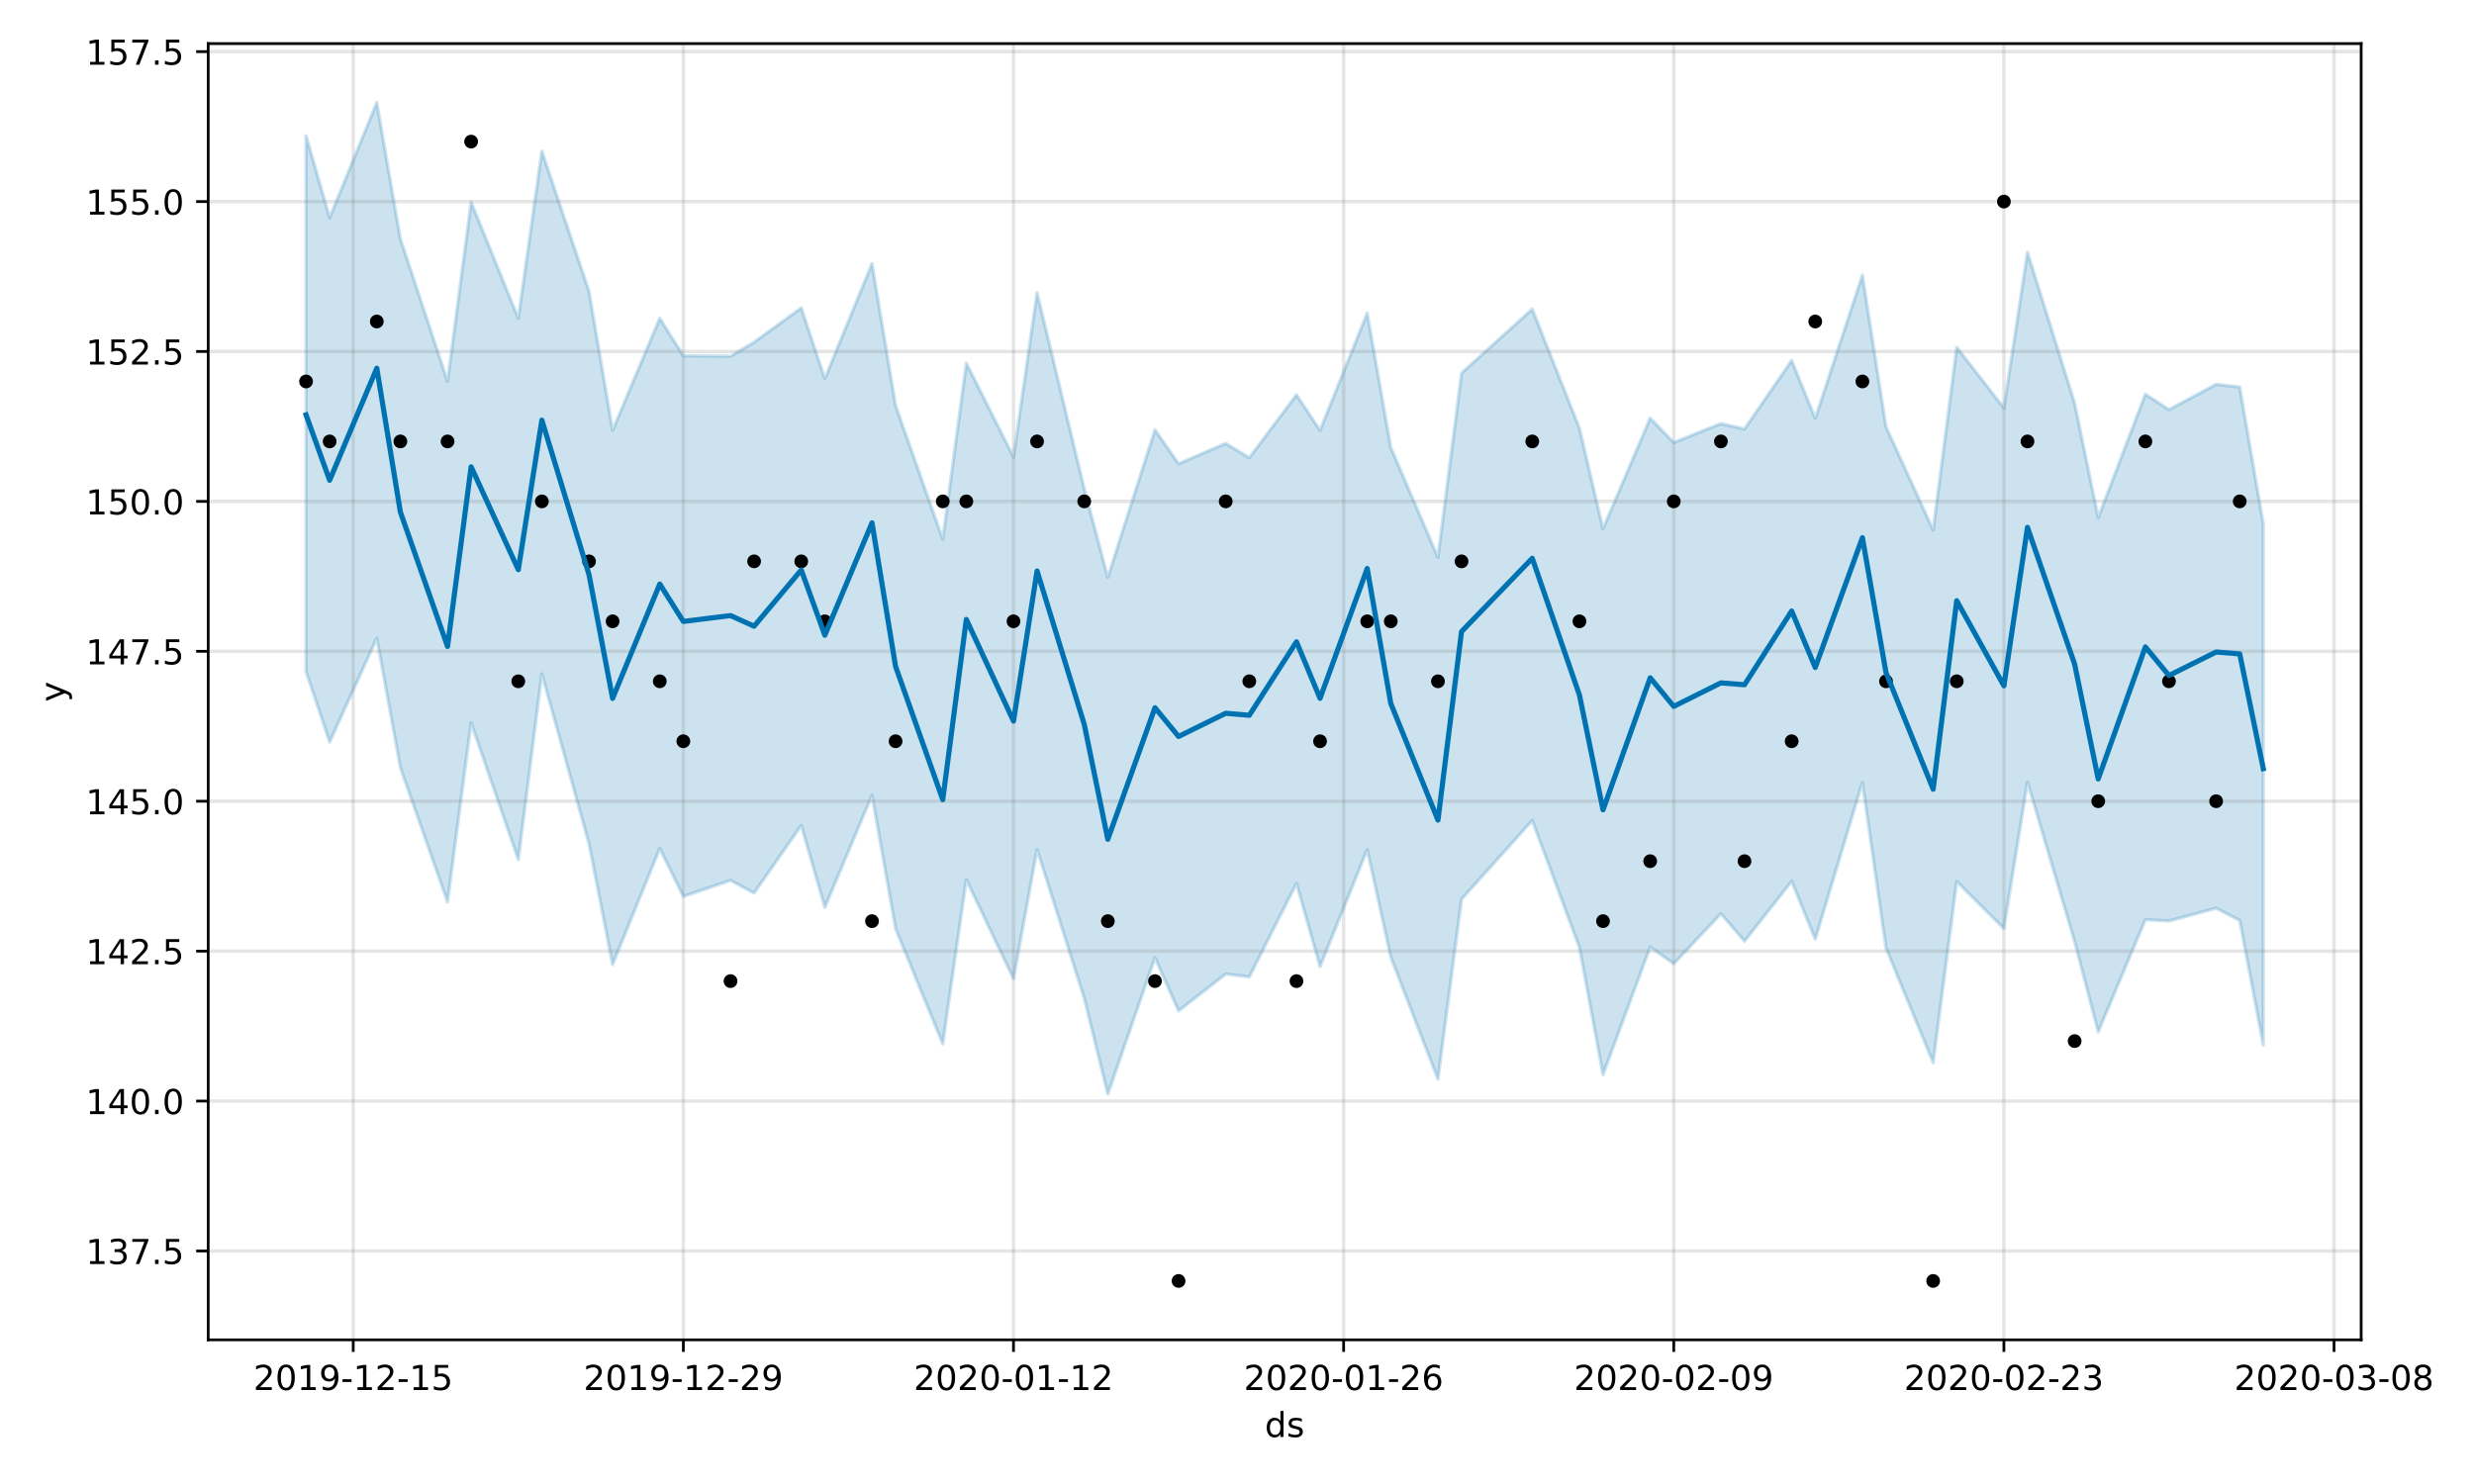 <?xml version="1.0" encoding="utf-8" standalone="no"?>
<!DOCTYPE svg PUBLIC "-//W3C//DTD SVG 1.1//EN"
  "http://www.w3.org/Graphics/SVG/1.1/DTD/svg11.dtd">
<!-- Created with matplotlib (https://matplotlib.org/) -->
<svg height="432pt" version="1.1" viewBox="0 0 720 432" width="720pt" xmlns="http://www.w3.org/2000/svg" xmlns:xlink="http://www.w3.org/1999/xlink">
 <defs>
  <style type="text/css">
*{stroke-linecap:butt;stroke-linejoin:round;}
  </style>
 </defs>
 <g id="figure_1">
  <g id="patch_1">
   <path d="M 0 432 
L 720 432 
L 720 0 
L 0 0 
z
" style="fill:#ffffff;"/>
  </g>
  <g id="axes_1">
   <g id="patch_2">
    <path d="M 60.59 390.04 
L 687.158 390.04 
L 687.158 12.698 
L 60.59 12.698 
z
" style="fill:#ffffff;"/>
   </g>
   <g id="PolyCollection_1">
    <defs>
     <path d="M 89.07 -392.488 
L 89.07 -236.491 
L 95.933 -215.984 
L 109.659 -246.198 
L 116.521 -208.498 
L 130.247 -169.464 
L 137.11 -221.565 
L 150.835 -181.752 
L 157.698 -235.834 
L 171.423 -186.315 
L 178.286 -151.209 
L 192.012 -184.992 
L 198.874 -171.039 
L 212.6 -175.7 
L 219.463 -172.034 
L 233.188 -191.704 
L 240.051 -167.849 
L 253.776 -200.472 
L 260.639 -161.66 
L 274.364 -128.14 
L 281.227 -175.906 
L 294.953 -147.082 
L 301.815 -184.695 
L 315.541 -141.402 
L 322.404 -113.468 
L 336.129 -153.197 
L 342.992 -137.723 
L 356.717 -148.459 
L 363.58 -147.619 
L 377.306 -174.813 
L 384.168 -150.606 
L 397.894 -184.653 
L 404.757 -153.383 
L 418.482 -117.833 
L 425.345 -170.231 
L 445.933 -193.155 
L 459.659 -156.169 
L 466.521 -119.155 
L 480.247 -156.323 
L 487.11 -151.447 
L 500.835 -166.006 
L 507.698 -158.008 
L 521.423 -175.455 
L 528.286 -158.601 
L 542.011 -204.19 
L 548.874 -156.005 
L 562.6 -122.671 
L 569.462 -175.387 
L 583.188 -161.695 
L 590.051 -204.321 
L 603.776 -157.897 
L 610.639 -131.61 
L 624.364 -164.281 
L 631.227 -163.885 
L 644.953 -167.619 
L 651.815 -164.044 
L 658.678 -127.801 
L 658.678 -279.518 
L 658.678 -279.518 
L 651.815 -319.346 
L 644.953 -320.118 
L 631.227 -312.757 
L 624.364 -317.242 
L 610.639 -281.319 
L 603.776 -314.655 
L 590.051 -358.539 
L 583.188 -313.253 
L 569.462 -330.906 
L 562.6 -277.707 
L 548.874 -307.774 
L 542.011 -351.903 
L 528.286 -310.233 
L 521.423 -327.061 
L 507.698 -307.119 
L 500.835 -308.696 
L 487.11 -303.175 
L 480.247 -310.274 
L 466.521 -278.078 
L 459.659 -307.367 
L 445.933 -342.017 
L 425.345 -323.39 
L 418.482 -269.762 
L 404.757 -301.732 
L 397.894 -340.864 
L 384.168 -306.73 
L 377.306 -317.089 
L 363.58 -298.743 
L 356.717 -302.924 
L 342.992 -297.005 
L 336.129 -306.878 
L 322.404 -263.935 
L 315.541 -289.761 
L 301.815 -346.785 
L 294.953 -298.977 
L 281.227 -326.291 
L 274.364 -275.06 
L 260.639 -313.953 
L 253.776 -355.252 
L 240.051 -321.772 
L 233.188 -342.359 
L 219.463 -332.413 
L 212.6 -328.291 
L 198.874 -328.414 
L 192.012 -339.348 
L 178.286 -306.731 
L 171.423 -347.208 
L 157.698 -388.005 
L 150.835 -339.345 
L 137.11 -373.196 
L 130.247 -321.007 
L 116.521 -362.493 
L 109.659 -402.15 
L 95.933 -368.608 
L 89.07 -392.488 
z
" id="md7f81dbc2a" style="stroke:#0072b2;stroke-opacity:0.2;"/>
    </defs>
    <g clip-path="url(#pbc73ad1a8b)">
     <use style="fill:#0072b2;fill-opacity:0.2;stroke:#0072b2;stroke-opacity:0.2;" x="0" xlink:href="#md7f81dbc2a" y="432"/>
    </g>
   </g>
   <g id="matplotlib.axis_1">
    <g id="xtick_1">
     <g id="line2d_1">
      <path clip-path="url(#pbc73ad1a8b)" d="M 102.796 390.04 
L 102.796 12.698 
" style="fill:none;stroke:#808080;stroke-linecap:square;stroke-opacity:0.2;"/>
     </g>
     <g id="line2d_2">
      <defs>
       <path d="M 0 0 
L 0 3.5 
" id="m6aa75cf62f" style="stroke:#000000;stroke-width:0.8;"/>
      </defs>
      <g>
       <use style="stroke:#000000;stroke-width:0.8;" x="102.796" xlink:href="#m6aa75cf62f" y="390.04"/>
      </g>
     </g>
     <g id="text_1">
      <!-- 2019-12-15 -->
      <defs>
       <path d="M 19.188 8.297 
L 53.609 8.297 
L 53.609 0 
L 7.328 0 
L 7.328 8.297 
Q 12.938 14.109 22.625 23.891 
Q 32.328 33.688 34.812 36.531 
Q 39.547 41.844 41.422 45.531 
Q 43.312 49.219 43.312 52.781 
Q 43.312 58.594 39.234 62.25 
Q 35.156 65.922 28.609 65.922 
Q 23.969 65.922 18.812 64.312 
Q 13.672 62.703 7.812 59.422 
L 7.812 69.391 
Q 13.766 71.781 18.938 73 
Q 24.125 74.219 28.422 74.219 
Q 39.75 74.219 46.484 68.547 
Q 53.219 62.891 53.219 53.422 
Q 53.219 48.922 51.531 44.891 
Q 49.859 40.875 45.406 35.406 
Q 44.188 33.984 37.641 27.219 
Q 31.109 20.453 19.188 8.297 
z
" id="DejaVuSans-50"/>
       <path d="M 31.781 66.406 
Q 24.172 66.406 20.328 58.906 
Q 16.5 51.422 16.5 36.375 
Q 16.5 21.391 20.328 13.891 
Q 24.172 6.391 31.781 6.391 
Q 39.453 6.391 43.281 13.891 
Q 47.125 21.391 47.125 36.375 
Q 47.125 51.422 43.281 58.906 
Q 39.453 66.406 31.781 66.406 
z
M 31.781 74.219 
Q 44.047 74.219 50.516 64.516 
Q 56.984 54.828 56.984 36.375 
Q 56.984 17.969 50.516 8.266 
Q 44.047 -1.422 31.781 -1.422 
Q 19.531 -1.422 13.062 8.266 
Q 6.594 17.969 6.594 36.375 
Q 6.594 54.828 13.062 64.516 
Q 19.531 74.219 31.781 74.219 
z
" id="DejaVuSans-48"/>
       <path d="M 12.406 8.297 
L 28.516 8.297 
L 28.516 63.922 
L 10.984 60.406 
L 10.984 69.391 
L 28.422 72.906 
L 38.281 72.906 
L 38.281 8.297 
L 54.391 8.297 
L 54.391 0 
L 12.406 0 
z
" id="DejaVuSans-49"/>
       <path d="M 10.984 1.516 
L 10.984 10.5 
Q 14.703 8.734 18.5 7.812 
Q 22.312 6.891 25.984 6.891 
Q 35.75 6.891 40.891 13.453 
Q 46.047 20.016 46.781 33.406 
Q 43.953 29.203 39.594 26.953 
Q 35.25 24.703 29.984 24.703 
Q 19.047 24.703 12.672 31.312 
Q 6.297 37.938 6.297 49.422 
Q 6.297 60.641 12.938 67.422 
Q 19.578 74.219 30.609 74.219 
Q 43.266 74.219 49.922 64.516 
Q 56.594 54.828 56.594 36.375 
Q 56.594 19.141 48.406 8.859 
Q 40.234 -1.422 26.422 -1.422 
Q 22.703 -1.422 18.891 -0.688 
Q 15.094 0.047 10.984 1.516 
z
M 30.609 32.422 
Q 37.25 32.422 41.125 36.953 
Q 45.016 41.5 45.016 49.422 
Q 45.016 57.281 41.125 61.844 
Q 37.25 66.406 30.609 66.406 
Q 23.969 66.406 20.094 61.844 
Q 16.219 57.281 16.219 49.422 
Q 16.219 41.5 20.094 36.953 
Q 23.969 32.422 30.609 32.422 
z
" id="DejaVuSans-57"/>
       <path d="M 4.891 31.391 
L 31.203 31.391 
L 31.203 23.391 
L 4.891 23.391 
z
" id="DejaVuSans-45"/>
       <path d="M 10.797 72.906 
L 49.516 72.906 
L 49.516 64.594 
L 19.828 64.594 
L 19.828 46.734 
Q 21.969 47.469 24.109 47.828 
Q 26.266 48.188 28.422 48.188 
Q 40.625 48.188 47.75 41.5 
Q 54.891 34.812 54.891 23.391 
Q 54.891 11.625 47.562 5.094 
Q 40.234 -1.422 26.906 -1.422 
Q 22.312 -1.422 17.547 -0.641 
Q 12.797 0.141 7.719 1.703 
L 7.719 11.625 
Q 12.109 9.234 16.797 8.062 
Q 21.484 6.891 26.703 6.891 
Q 35.156 6.891 40.078 11.328 
Q 45.016 15.766 45.016 23.391 
Q 45.016 31 40.078 35.438 
Q 35.156 39.891 26.703 39.891 
Q 22.75 39.891 18.812 39.016 
Q 14.891 38.141 10.797 36.281 
z
" id="DejaVuSans-53"/>
      </defs>
      <g transform="translate(73.738 404.638)scale(0.1 -0.1)">
       <use xlink:href="#DejaVuSans-50"/>
       <use x="63.623" xlink:href="#DejaVuSans-48"/>
       <use x="127.246" xlink:href="#DejaVuSans-49"/>
       <use x="190.869" xlink:href="#DejaVuSans-57"/>
       <use x="254.492" xlink:href="#DejaVuSans-45"/>
       <use x="290.576" xlink:href="#DejaVuSans-49"/>
       <use x="354.199" xlink:href="#DejaVuSans-50"/>
       <use x="417.822" xlink:href="#DejaVuSans-45"/>
       <use x="453.906" xlink:href="#DejaVuSans-49"/>
       <use x="517.529" xlink:href="#DejaVuSans-53"/>
      </g>
     </g>
    </g>
    <g id="xtick_2">
     <g id="line2d_3">
      <path clip-path="url(#pbc73ad1a8b)" d="M 198.874 390.04 
L 198.874 12.698 
" style="fill:none;stroke:#808080;stroke-linecap:square;stroke-opacity:0.2;"/>
     </g>
     <g id="line2d_4">
      <g>
       <use style="stroke:#000000;stroke-width:0.8;" x="198.874" xlink:href="#m6aa75cf62f" y="390.04"/>
      </g>
     </g>
     <g id="text_2">
      <!-- 2019-12-29 -->
      <g transform="translate(169.816 404.638)scale(0.1 -0.1)">
       <use xlink:href="#DejaVuSans-50"/>
       <use x="63.623" xlink:href="#DejaVuSans-48"/>
       <use x="127.246" xlink:href="#DejaVuSans-49"/>
       <use x="190.869" xlink:href="#DejaVuSans-57"/>
       <use x="254.492" xlink:href="#DejaVuSans-45"/>
       <use x="290.576" xlink:href="#DejaVuSans-49"/>
       <use x="354.199" xlink:href="#DejaVuSans-50"/>
       <use x="417.822" xlink:href="#DejaVuSans-45"/>
       <use x="453.906" xlink:href="#DejaVuSans-50"/>
       <use x="517.529" xlink:href="#DejaVuSans-57"/>
      </g>
     </g>
    </g>
    <g id="xtick_3">
     <g id="line2d_5">
      <path clip-path="url(#pbc73ad1a8b)" d="M 294.953 390.04 
L 294.953 12.698 
" style="fill:none;stroke:#808080;stroke-linecap:square;stroke-opacity:0.2;"/>
     </g>
     <g id="line2d_6">
      <g>
       <use style="stroke:#000000;stroke-width:0.8;" x="294.953" xlink:href="#m6aa75cf62f" y="390.04"/>
      </g>
     </g>
     <g id="text_3">
      <!-- 2020-01-12 -->
      <g transform="translate(265.895 404.638)scale(0.1 -0.1)">
       <use xlink:href="#DejaVuSans-50"/>
       <use x="63.623" xlink:href="#DejaVuSans-48"/>
       <use x="127.246" xlink:href="#DejaVuSans-50"/>
       <use x="190.869" xlink:href="#DejaVuSans-48"/>
       <use x="254.492" xlink:href="#DejaVuSans-45"/>
       <use x="290.576" xlink:href="#DejaVuSans-48"/>
       <use x="354.199" xlink:href="#DejaVuSans-49"/>
       <use x="417.822" xlink:href="#DejaVuSans-45"/>
       <use x="453.906" xlink:href="#DejaVuSans-49"/>
       <use x="517.529" xlink:href="#DejaVuSans-50"/>
      </g>
     </g>
    </g>
    <g id="xtick_4">
     <g id="line2d_7">
      <path clip-path="url(#pbc73ad1a8b)" d="M 391.031 390.04 
L 391.031 12.698 
" style="fill:none;stroke:#808080;stroke-linecap:square;stroke-opacity:0.2;"/>
     </g>
     <g id="line2d_8">
      <g>
       <use style="stroke:#000000;stroke-width:0.8;" x="391.031" xlink:href="#m6aa75cf62f" y="390.04"/>
      </g>
     </g>
     <g id="text_4">
      <!-- 2020-01-26 -->
      <defs>
       <path d="M 33.016 40.375 
Q 26.375 40.375 22.484 35.828 
Q 18.609 31.297 18.609 23.391 
Q 18.609 15.531 22.484 10.953 
Q 26.375 6.391 33.016 6.391 
Q 39.656 6.391 43.531 10.953 
Q 47.406 15.531 47.406 23.391 
Q 47.406 31.297 43.531 35.828 
Q 39.656 40.375 33.016 40.375 
z
M 52.594 71.297 
L 52.594 62.312 
Q 48.875 64.062 45.094 64.984 
Q 41.312 65.922 37.594 65.922 
Q 27.828 65.922 22.672 59.328 
Q 17.531 52.734 16.797 39.406 
Q 19.672 43.656 24.016 45.922 
Q 28.375 48.188 33.594 48.188 
Q 44.578 48.188 50.953 41.516 
Q 57.328 34.859 57.328 23.391 
Q 57.328 12.156 50.688 5.359 
Q 44.047 -1.422 33.016 -1.422 
Q 20.359 -1.422 13.672 8.266 
Q 6.984 17.969 6.984 36.375 
Q 6.984 53.656 15.188 63.938 
Q 23.391 74.219 37.203 74.219 
Q 40.922 74.219 44.703 73.484 
Q 48.484 72.75 52.594 71.297 
z
" id="DejaVuSans-54"/>
      </defs>
      <g transform="translate(361.973 404.638)scale(0.1 -0.1)">
       <use xlink:href="#DejaVuSans-50"/>
       <use x="63.623" xlink:href="#DejaVuSans-48"/>
       <use x="127.246" xlink:href="#DejaVuSans-50"/>
       <use x="190.869" xlink:href="#DejaVuSans-48"/>
       <use x="254.492" xlink:href="#DejaVuSans-45"/>
       <use x="290.576" xlink:href="#DejaVuSans-48"/>
       <use x="354.199" xlink:href="#DejaVuSans-49"/>
       <use x="417.822" xlink:href="#DejaVuSans-45"/>
       <use x="453.906" xlink:href="#DejaVuSans-50"/>
       <use x="517.529" xlink:href="#DejaVuSans-54"/>
      </g>
     </g>
    </g>
    <g id="xtick_5">
     <g id="line2d_9">
      <path clip-path="url(#pbc73ad1a8b)" d="M 487.11 390.04 
L 487.11 12.698 
" style="fill:none;stroke:#808080;stroke-linecap:square;stroke-opacity:0.2;"/>
     </g>
     <g id="line2d_10">
      <g>
       <use style="stroke:#000000;stroke-width:0.8;" x="487.11" xlink:href="#m6aa75cf62f" y="390.04"/>
      </g>
     </g>
     <g id="text_5">
      <!-- 2020-02-09 -->
      <g transform="translate(458.052 404.638)scale(0.1 -0.1)">
       <use xlink:href="#DejaVuSans-50"/>
       <use x="63.623" xlink:href="#DejaVuSans-48"/>
       <use x="127.246" xlink:href="#DejaVuSans-50"/>
       <use x="190.869" xlink:href="#DejaVuSans-48"/>
       <use x="254.492" xlink:href="#DejaVuSans-45"/>
       <use x="290.576" xlink:href="#DejaVuSans-48"/>
       <use x="354.199" xlink:href="#DejaVuSans-50"/>
       <use x="417.822" xlink:href="#DejaVuSans-45"/>
       <use x="453.906" xlink:href="#DejaVuSans-48"/>
       <use x="517.529" xlink:href="#DejaVuSans-57"/>
      </g>
     </g>
    </g>
    <g id="xtick_6">
     <g id="line2d_11">
      <path clip-path="url(#pbc73ad1a8b)" d="M 583.188 390.04 
L 583.188 12.698 
" style="fill:none;stroke:#808080;stroke-linecap:square;stroke-opacity:0.2;"/>
     </g>
     <g id="line2d_12">
      <g>
       <use style="stroke:#000000;stroke-width:0.8;" x="583.188" xlink:href="#m6aa75cf62f" y="390.04"/>
      </g>
     </g>
     <g id="text_6">
      <!-- 2020-02-23 -->
      <defs>
       <path d="M 40.578 39.312 
Q 47.656 37.797 51.625 33 
Q 55.609 28.219 55.609 21.188 
Q 55.609 10.406 48.188 4.484 
Q 40.766 -1.422 27.094 -1.422 
Q 22.516 -1.422 17.656 -0.516 
Q 12.797 0.391 7.625 2.203 
L 7.625 11.719 
Q 11.719 9.328 16.594 8.109 
Q 21.484 6.891 26.812 6.891 
Q 36.078 6.891 40.938 10.547 
Q 45.797 14.203 45.797 21.188 
Q 45.797 27.641 41.281 31.266 
Q 36.766 34.906 28.719 34.906 
L 20.219 34.906 
L 20.219 43.016 
L 29.109 43.016 
Q 36.375 43.016 40.234 45.922 
Q 44.094 48.828 44.094 54.297 
Q 44.094 59.906 40.109 62.906 
Q 36.141 65.922 28.719 65.922 
Q 24.656 65.922 20.016 65.031 
Q 15.375 64.156 9.812 62.312 
L 9.812 71.094 
Q 15.438 72.656 20.344 73.438 
Q 25.25 74.219 29.594 74.219 
Q 40.828 74.219 47.359 69.109 
Q 53.906 64.016 53.906 55.328 
Q 53.906 49.266 50.438 45.094 
Q 46.969 40.922 40.578 39.312 
z
" id="DejaVuSans-51"/>
      </defs>
      <g transform="translate(554.13 404.638)scale(0.1 -0.1)">
       <use xlink:href="#DejaVuSans-50"/>
       <use x="63.623" xlink:href="#DejaVuSans-48"/>
       <use x="127.246" xlink:href="#DejaVuSans-50"/>
       <use x="190.869" xlink:href="#DejaVuSans-48"/>
       <use x="254.492" xlink:href="#DejaVuSans-45"/>
       <use x="290.576" xlink:href="#DejaVuSans-48"/>
       <use x="354.199" xlink:href="#DejaVuSans-50"/>
       <use x="417.822" xlink:href="#DejaVuSans-45"/>
       <use x="453.906" xlink:href="#DejaVuSans-50"/>
       <use x="517.529" xlink:href="#DejaVuSans-51"/>
      </g>
     </g>
    </g>
    <g id="xtick_7">
     <g id="line2d_13">
      <path clip-path="url(#pbc73ad1a8b)" d="M 679.266 390.04 
L 679.266 12.698 
" style="fill:none;stroke:#808080;stroke-linecap:square;stroke-opacity:0.2;"/>
     </g>
     <g id="line2d_14">
      <g>
       <use style="stroke:#000000;stroke-width:0.8;" x="679.266" xlink:href="#m6aa75cf62f" y="390.04"/>
      </g>
     </g>
     <g id="text_7">
      <!-- 2020-03-08 -->
      <defs>
       <path d="M 31.781 34.625 
Q 24.75 34.625 20.719 30.859 
Q 16.703 27.094 16.703 20.516 
Q 16.703 13.922 20.719 10.156 
Q 24.75 6.391 31.781 6.391 
Q 38.812 6.391 42.859 10.172 
Q 46.922 13.969 46.922 20.516 
Q 46.922 27.094 42.891 30.859 
Q 38.875 34.625 31.781 34.625 
z
M 21.922 38.812 
Q 15.578 40.375 12.031 44.719 
Q 8.5 49.078 8.5 55.328 
Q 8.5 64.062 14.719 69.141 
Q 20.953 74.219 31.781 74.219 
Q 42.672 74.219 48.875 69.141 
Q 55.078 64.062 55.078 55.328 
Q 55.078 49.078 51.531 44.719 
Q 48 40.375 41.703 38.812 
Q 48.828 37.156 52.797 32.312 
Q 56.781 27.484 56.781 20.516 
Q 56.781 9.906 50.312 4.234 
Q 43.844 -1.422 31.781 -1.422 
Q 19.734 -1.422 13.25 4.234 
Q 6.781 9.906 6.781 20.516 
Q 6.781 27.484 10.781 32.312 
Q 14.797 37.156 21.922 38.812 
z
M 18.312 54.391 
Q 18.312 48.734 21.844 45.562 
Q 25.391 42.391 31.781 42.391 
Q 38.141 42.391 41.719 45.562 
Q 45.312 48.734 45.312 54.391 
Q 45.312 60.062 41.719 63.234 
Q 38.141 66.406 31.781 66.406 
Q 25.391 66.406 21.844 63.234 
Q 18.312 60.062 18.312 54.391 
z
" id="DejaVuSans-56"/>
      </defs>
      <g transform="translate(650.209 404.638)scale(0.1 -0.1)">
       <use xlink:href="#DejaVuSans-50"/>
       <use x="63.623" xlink:href="#DejaVuSans-48"/>
       <use x="127.246" xlink:href="#DejaVuSans-50"/>
       <use x="190.869" xlink:href="#DejaVuSans-48"/>
       <use x="254.492" xlink:href="#DejaVuSans-45"/>
       <use x="290.576" xlink:href="#DejaVuSans-48"/>
       <use x="354.199" xlink:href="#DejaVuSans-51"/>
       <use x="417.822" xlink:href="#DejaVuSans-45"/>
       <use x="453.906" xlink:href="#DejaVuSans-48"/>
       <use x="517.529" xlink:href="#DejaVuSans-56"/>
      </g>
     </g>
    </g>
    <g id="text_8">
     <!-- ds -->
     <defs>
      <path d="M 45.406 46.391 
L 45.406 75.984 
L 54.391 75.984 
L 54.391 0 
L 45.406 0 
L 45.406 8.203 
Q 42.578 3.328 38.25 0.953 
Q 33.938 -1.422 27.875 -1.422 
Q 17.969 -1.422 11.734 6.484 
Q 5.516 14.406 5.516 27.297 
Q 5.516 40.188 11.734 48.094 
Q 17.969 56 27.875 56 
Q 33.938 56 38.25 53.625 
Q 42.578 51.266 45.406 46.391 
z
M 14.797 27.297 
Q 14.797 17.391 18.875 11.75 
Q 22.953 6.109 30.078 6.109 
Q 37.203 6.109 41.297 11.75 
Q 45.406 17.391 45.406 27.297 
Q 45.406 37.203 41.297 42.844 
Q 37.203 48.484 30.078 48.484 
Q 22.953 48.484 18.875 42.844 
Q 14.797 37.203 14.797 27.297 
z
" id="DejaVuSans-100"/>
      <path d="M 44.281 53.078 
L 44.281 44.578 
Q 40.484 46.531 36.375 47.5 
Q 32.281 48.484 27.875 48.484 
Q 21.188 48.484 17.844 46.438 
Q 14.5 44.391 14.5 40.281 
Q 14.5 37.156 16.891 35.375 
Q 19.281 33.594 26.516 31.984 
L 29.594 31.297 
Q 39.156 29.25 43.188 25.516 
Q 47.219 21.781 47.219 15.094 
Q 47.219 7.469 41.188 3.016 
Q 35.156 -1.422 24.609 -1.422 
Q 20.219 -1.422 15.453 -0.562 
Q 10.688 0.297 5.422 2 
L 5.422 11.281 
Q 10.406 8.688 15.234 7.391 
Q 20.062 6.109 24.812 6.109 
Q 31.156 6.109 34.562 8.281 
Q 37.984 10.453 37.984 14.406 
Q 37.984 18.062 35.516 20.016 
Q 33.062 21.969 24.703 23.781 
L 21.578 24.516 
Q 13.234 26.266 9.516 29.906 
Q 5.812 33.547 5.812 39.891 
Q 5.812 47.609 11.281 51.797 
Q 16.75 56 26.812 56 
Q 31.781 56 36.172 55.266 
Q 40.578 54.547 44.281 53.078 
z
" id="DejaVuSans-115"/>
     </defs>
     <g transform="translate(368.095 418.317)scale(0.1 -0.1)">
      <use xlink:href="#DejaVuSans-100"/>
      <use x="63.477" xlink:href="#DejaVuSans-115"/>
     </g>
    </g>
   </g>
   <g id="matplotlib.axis_2">
    <g id="ytick_1">
     <g id="line2d_15">
      <path clip-path="url(#pbc73ad1a8b)" d="M 60.59 364.16 
L 687.158 364.16 
" style="fill:none;stroke:#808080;stroke-linecap:square;stroke-opacity:0.2;"/>
     </g>
     <g id="line2d_16">
      <defs>
       <path d="M 0 0 
L -3.5 0 
" id="m0998eeaa59" style="stroke:#000000;stroke-width:0.8;"/>
      </defs>
      <g>
       <use style="stroke:#000000;stroke-width:0.8;" x="60.59" xlink:href="#m0998eeaa59" y="364.16"/>
      </g>
     </g>
     <g id="text_9">
      <!-- 137.5 -->
      <defs>
       <path d="M 8.203 72.906 
L 55.078 72.906 
L 55.078 68.703 
L 28.609 0 
L 18.312 0 
L 43.219 64.594 
L 8.203 64.594 
z
" id="DejaVuSans-55"/>
       <path d="M 10.688 12.406 
L 21 12.406 
L 21 0 
L 10.688 0 
z
" id="DejaVuSans-46"/>
      </defs>
      <g transform="translate(24.962 367.959)scale(0.1 -0.1)">
       <use xlink:href="#DejaVuSans-49"/>
       <use x="63.623" xlink:href="#DejaVuSans-51"/>
       <use x="127.246" xlink:href="#DejaVuSans-55"/>
       <use x="190.869" xlink:href="#DejaVuSans-46"/>
       <use x="222.656" xlink:href="#DejaVuSans-53"/>
      </g>
     </g>
    </g>
    <g id="ytick_2">
     <g id="line2d_17">
      <path clip-path="url(#pbc73ad1a8b)" d="M 60.59 320.52 
L 687.158 320.52 
" style="fill:none;stroke:#808080;stroke-linecap:square;stroke-opacity:0.2;"/>
     </g>
     <g id="line2d_18">
      <g>
       <use style="stroke:#000000;stroke-width:0.8;" x="60.59" xlink:href="#m0998eeaa59" y="320.52"/>
      </g>
     </g>
     <g id="text_10">
      <!-- 140.0 -->
      <defs>
       <path d="M 37.797 64.312 
L 12.891 25.391 
L 37.797 25.391 
z
M 35.203 72.906 
L 47.609 72.906 
L 47.609 25.391 
L 58.016 25.391 
L 58.016 17.188 
L 47.609 17.188 
L 47.609 0 
L 37.797 0 
L 37.797 17.188 
L 4.891 17.188 
L 4.891 26.703 
z
" id="DejaVuSans-52"/>
      </defs>
      <g transform="translate(24.962 324.319)scale(0.1 -0.1)">
       <use xlink:href="#DejaVuSans-49"/>
       <use x="63.623" xlink:href="#DejaVuSans-52"/>
       <use x="127.246" xlink:href="#DejaVuSans-48"/>
       <use x="190.869" xlink:href="#DejaVuSans-46"/>
       <use x="222.656" xlink:href="#DejaVuSans-48"/>
      </g>
     </g>
    </g>
    <g id="ytick_3">
     <g id="line2d_19">
      <path clip-path="url(#pbc73ad1a8b)" d="M 60.59 276.879 
L 687.158 276.879 
" style="fill:none;stroke:#808080;stroke-linecap:square;stroke-opacity:0.2;"/>
     </g>
     <g id="line2d_20">
      <g>
       <use style="stroke:#000000;stroke-width:0.8;" x="60.59" xlink:href="#m0998eeaa59" y="276.879"/>
      </g>
     </g>
     <g id="text_11">
      <!-- 142.5 -->
      <g transform="translate(24.962 280.679)scale(0.1 -0.1)">
       <use xlink:href="#DejaVuSans-49"/>
       <use x="63.623" xlink:href="#DejaVuSans-52"/>
       <use x="127.246" xlink:href="#DejaVuSans-50"/>
       <use x="190.869" xlink:href="#DejaVuSans-46"/>
       <use x="222.656" xlink:href="#DejaVuSans-53"/>
      </g>
     </g>
    </g>
    <g id="ytick_4">
     <g id="line2d_21">
      <path clip-path="url(#pbc73ad1a8b)" d="M 60.59 233.239 
L 687.158 233.239 
" style="fill:none;stroke:#808080;stroke-linecap:square;stroke-opacity:0.2;"/>
     </g>
     <g id="line2d_22">
      <g>
       <use style="stroke:#000000;stroke-width:0.8;" x="60.59" xlink:href="#m0998eeaa59" y="233.239"/>
      </g>
     </g>
     <g id="text_12">
      <!-- 145.0 -->
      <g transform="translate(24.962 237.038)scale(0.1 -0.1)">
       <use xlink:href="#DejaVuSans-49"/>
       <use x="63.623" xlink:href="#DejaVuSans-52"/>
       <use x="127.246" xlink:href="#DejaVuSans-53"/>
       <use x="190.869" xlink:href="#DejaVuSans-46"/>
       <use x="222.656" xlink:href="#DejaVuSans-48"/>
      </g>
     </g>
    </g>
    <g id="ytick_5">
     <g id="line2d_23">
      <path clip-path="url(#pbc73ad1a8b)" d="M 60.59 189.599 
L 687.158 189.599 
" style="fill:none;stroke:#808080;stroke-linecap:square;stroke-opacity:0.2;"/>
     </g>
     <g id="line2d_24">
      <g>
       <use style="stroke:#000000;stroke-width:0.8;" x="60.59" xlink:href="#m0998eeaa59" y="189.599"/>
      </g>
     </g>
     <g id="text_13">
      <!-- 147.5 -->
      <g transform="translate(24.962 193.398)scale(0.1 -0.1)">
       <use xlink:href="#DejaVuSans-49"/>
       <use x="63.623" xlink:href="#DejaVuSans-52"/>
       <use x="127.246" xlink:href="#DejaVuSans-55"/>
       <use x="190.869" xlink:href="#DejaVuSans-46"/>
       <use x="222.656" xlink:href="#DejaVuSans-53"/>
      </g>
     </g>
    </g>
    <g id="ytick_6">
     <g id="line2d_25">
      <path clip-path="url(#pbc73ad1a8b)" d="M 60.59 145.958 
L 687.158 145.958 
" style="fill:none;stroke:#808080;stroke-linecap:square;stroke-opacity:0.2;"/>
     </g>
     <g id="line2d_26">
      <g>
       <use style="stroke:#000000;stroke-width:0.8;" x="60.59" xlink:href="#m0998eeaa59" y="145.958"/>
      </g>
     </g>
     <g id="text_14">
      <!-- 150.0 -->
      <g transform="translate(24.962 149.757)scale(0.1 -0.1)">
       <use xlink:href="#DejaVuSans-49"/>
       <use x="63.623" xlink:href="#DejaVuSans-53"/>
       <use x="127.246" xlink:href="#DejaVuSans-48"/>
       <use x="190.869" xlink:href="#DejaVuSans-46"/>
       <use x="222.656" xlink:href="#DejaVuSans-48"/>
      </g>
     </g>
    </g>
    <g id="ytick_7">
     <g id="line2d_27">
      <path clip-path="url(#pbc73ad1a8b)" d="M 60.59 102.318 
L 687.158 102.318 
" style="fill:none;stroke:#808080;stroke-linecap:square;stroke-opacity:0.2;"/>
     </g>
     <g id="line2d_28">
      <g>
       <use style="stroke:#000000;stroke-width:0.8;" x="60.59" xlink:href="#m0998eeaa59" y="102.318"/>
      </g>
     </g>
     <g id="text_15">
      <!-- 152.5 -->
      <g transform="translate(24.962 106.117)scale(0.1 -0.1)">
       <use xlink:href="#DejaVuSans-49"/>
       <use x="63.623" xlink:href="#DejaVuSans-53"/>
       <use x="127.246" xlink:href="#DejaVuSans-50"/>
       <use x="190.869" xlink:href="#DejaVuSans-46"/>
       <use x="222.656" xlink:href="#DejaVuSans-53"/>
      </g>
     </g>
    </g>
    <g id="ytick_8">
     <g id="line2d_29">
      <path clip-path="url(#pbc73ad1a8b)" d="M 60.59 58.678 
L 687.158 58.678 
" style="fill:none;stroke:#808080;stroke-linecap:square;stroke-opacity:0.2;"/>
     </g>
     <g id="line2d_30">
      <g>
       <use style="stroke:#000000;stroke-width:0.8;" x="60.59" xlink:href="#m0998eeaa59" y="58.678"/>
      </g>
     </g>
     <g id="text_16">
      <!-- 155.0 -->
      <g transform="translate(24.962 62.477)scale(0.1 -0.1)">
       <use xlink:href="#DejaVuSans-49"/>
       <use x="63.623" xlink:href="#DejaVuSans-53"/>
       <use x="127.246" xlink:href="#DejaVuSans-53"/>
       <use x="190.869" xlink:href="#DejaVuSans-46"/>
       <use x="222.656" xlink:href="#DejaVuSans-48"/>
      </g>
     </g>
    </g>
    <g id="ytick_9">
     <g id="line2d_31">
      <path clip-path="url(#pbc73ad1a8b)" d="M 60.59 15.037 
L 687.158 15.037 
" style="fill:none;stroke:#808080;stroke-linecap:square;stroke-opacity:0.2;"/>
     </g>
     <g id="line2d_32">
      <g>
       <use style="stroke:#000000;stroke-width:0.8;" x="60.59" xlink:href="#m0998eeaa59" y="15.037"/>
      </g>
     </g>
     <g id="text_17">
      <!-- 157.5 -->
      <g transform="translate(24.962 18.836)scale(0.1 -0.1)">
       <use xlink:href="#DejaVuSans-49"/>
       <use x="63.623" xlink:href="#DejaVuSans-53"/>
       <use x="127.246" xlink:href="#DejaVuSans-55"/>
       <use x="190.869" xlink:href="#DejaVuSans-46"/>
       <use x="222.656" xlink:href="#DejaVuSans-53"/>
      </g>
     </g>
    </g>
    <g id="text_18">
     <!-- y -->
     <defs>
      <path d="M 32.172 -5.078 
Q 28.375 -14.844 24.75 -17.812 
Q 21.141 -20.797 15.094 -20.797 
L 7.906 -20.797 
L 7.906 -13.281 
L 13.188 -13.281 
Q 16.891 -13.281 18.938 -11.516 
Q 21 -9.766 23.484 -3.219 
L 25.094 0.875 
L 2.984 54.688 
L 12.5 54.688 
L 29.594 11.922 
L 46.688 54.688 
L 56.203 54.688 
z
" id="DejaVuSans-121"/>
     </defs>
     <g transform="translate(18.882 204.328)rotate(-90)scale(0.1 -0.1)">
      <use xlink:href="#DejaVuSans-121"/>
     </g>
    </g>
   </g>
   <g id="line2d_33">
    <defs>
     <path d="M 0 1.5 
C 0.398 1.5 0.779 1.342 1.061 1.061 
C 1.342 0.779 1.5 0.398 1.5 0 
C 1.5 -0.398 1.342 -0.779 1.061 -1.061 
C 0.779 -1.342 0.398 -1.5 0 -1.5 
C -0.398 -1.5 -0.779 -1.342 -1.061 -1.061 
C -1.342 -0.779 -1.5 -0.398 -1.5 0 
C -1.5 0.398 -1.342 0.779 -1.061 1.061 
C -0.779 1.342 -0.398 1.5 0 1.5 
z
" id="m172a4e7a57" style="stroke:#000000;"/>
    </defs>
    <g clip-path="url(#pbc73ad1a8b)">
     <use style="stroke:#000000;" x="89.07" xlink:href="#m172a4e7a57" y="111.046"/>
     <use style="stroke:#000000;" x="95.933" xlink:href="#m172a4e7a57" y="128.502"/>
     <use style="stroke:#000000;" x="109.659" xlink:href="#m172a4e7a57" y="93.59"/>
     <use style="stroke:#000000;" x="116.521" xlink:href="#m172a4e7a57" y="128.502"/>
     <use style="stroke:#000000;" x="130.247" xlink:href="#m172a4e7a57" y="128.502"/>
     <use style="stroke:#000000;" x="137.11" xlink:href="#m172a4e7a57" y="41.221"/>
     <use style="stroke:#000000;" x="150.835" xlink:href="#m172a4e7a57" y="198.327"/>
     <use style="stroke:#000000;" x="157.698" xlink:href="#m172a4e7a57" y="145.958"/>
     <use style="stroke:#000000;" x="171.423" xlink:href="#m172a4e7a57" y="163.414"/>
     <use style="stroke:#000000;" x="178.286" xlink:href="#m172a4e7a57" y="180.871"/>
     <use style="stroke:#000000;" x="192.012" xlink:href="#m172a4e7a57" y="198.327"/>
     <use style="stroke:#000000;" x="198.874" xlink:href="#m172a4e7a57" y="215.783"/>
     <use style="stroke:#000000;" x="212.6" xlink:href="#m172a4e7a57" y="285.607"/>
     <use style="stroke:#000000;" x="219.463" xlink:href="#m172a4e7a57" y="163.414"/>
     <use style="stroke:#000000;" x="233.188" xlink:href="#m172a4e7a57" y="163.414"/>
     <use style="stroke:#000000;" x="240.051" xlink:href="#m172a4e7a57" y="180.871"/>
     <use style="stroke:#000000;" x="253.776" xlink:href="#m172a4e7a57" y="268.151"/>
     <use style="stroke:#000000;" x="260.639" xlink:href="#m172a4e7a57" y="215.783"/>
     <use style="stroke:#000000;" x="274.364" xlink:href="#m172a4e7a57" y="145.958"/>
     <use style="stroke:#000000;" x="281.227" xlink:href="#m172a4e7a57" y="145.958"/>
     <use style="stroke:#000000;" x="294.953" xlink:href="#m172a4e7a57" y="180.871"/>
     <use style="stroke:#000000;" x="301.815" xlink:href="#m172a4e7a57" y="128.502"/>
     <use style="stroke:#000000;" x="315.541" xlink:href="#m172a4e7a57" y="145.958"/>
     <use style="stroke:#000000;" x="322.404" xlink:href="#m172a4e7a57" y="268.151"/>
     <use style="stroke:#000000;" x="336.129" xlink:href="#m172a4e7a57" y="285.607"/>
     <use style="stroke:#000000;" x="342.992" xlink:href="#m172a4e7a57" y="372.888"/>
     <use style="stroke:#000000;" x="356.717" xlink:href="#m172a4e7a57" y="145.958"/>
     <use style="stroke:#000000;" x="363.58" xlink:href="#m172a4e7a57" y="198.327"/>
     <use style="stroke:#000000;" x="377.306" xlink:href="#m172a4e7a57" y="285.607"/>
     <use style="stroke:#000000;" x="384.168" xlink:href="#m172a4e7a57" y="215.783"/>
     <use style="stroke:#000000;" x="397.894" xlink:href="#m172a4e7a57" y="180.871"/>
     <use style="stroke:#000000;" x="404.757" xlink:href="#m172a4e7a57" y="180.871"/>
     <use style="stroke:#000000;" x="418.482" xlink:href="#m172a4e7a57" y="198.327"/>
     <use style="stroke:#000000;" x="425.345" xlink:href="#m172a4e7a57" y="163.414"/>
     <use style="stroke:#000000;" x="445.933" xlink:href="#m172a4e7a57" y="128.502"/>
     <use style="stroke:#000000;" x="459.659" xlink:href="#m172a4e7a57" y="180.871"/>
     <use style="stroke:#000000;" x="466.521" xlink:href="#m172a4e7a57" y="268.151"/>
     <use style="stroke:#000000;" x="480.247" xlink:href="#m172a4e7a57" y="250.695"/>
     <use style="stroke:#000000;" x="487.11" xlink:href="#m172a4e7a57" y="145.958"/>
     <use style="stroke:#000000;" x="500.835" xlink:href="#m172a4e7a57" y="128.502"/>
     <use style="stroke:#000000;" x="507.698" xlink:href="#m172a4e7a57" y="250.695"/>
     <use style="stroke:#000000;" x="521.423" xlink:href="#m172a4e7a57" y="215.783"/>
     <use style="stroke:#000000;" x="528.286" xlink:href="#m172a4e7a57" y="93.59"/>
     <use style="stroke:#000000;" x="542.011" xlink:href="#m172a4e7a57" y="111.046"/>
     <use style="stroke:#000000;" x="548.874" xlink:href="#m172a4e7a57" y="198.327"/>
     <use style="stroke:#000000;" x="562.6" xlink:href="#m172a4e7a57" y="372.888"/>
     <use style="stroke:#000000;" x="569.462" xlink:href="#m172a4e7a57" y="198.327"/>
     <use style="stroke:#000000;" x="583.188" xlink:href="#m172a4e7a57" y="58.678"/>
     <use style="stroke:#000000;" x="590.051" xlink:href="#m172a4e7a57" y="128.502"/>
     <use style="stroke:#000000;" x="603.776" xlink:href="#m172a4e7a57" y="303.064"/>
     <use style="stroke:#000000;" x="610.639" xlink:href="#m172a4e7a57" y="233.239"/>
     <use style="stroke:#000000;" x="624.364" xlink:href="#m172a4e7a57" y="128.502"/>
     <use style="stroke:#000000;" x="631.227" xlink:href="#m172a4e7a57" y="198.327"/>
     <use style="stroke:#000000;" x="644.953" xlink:href="#m172a4e7a57" y="233.239"/>
     <use style="stroke:#000000;" x="651.815" xlink:href="#m172a4e7a57" y="145.958"/>
    </g>
   </g>
   <g id="line2d_34">
    <path clip-path="url(#pbc73ad1a8b)" d="M 89.07 120.774 
L 95.933 139.812 
L 109.659 107.196 
L 116.521 149.05 
L 130.247 188.185 
L 137.11 135.889 
L 150.835 165.834 
L 157.698 122.311 
L 171.423 167.302 
L 178.286 203.3 
L 192.012 170.027 
L 198.874 180.909 
L 212.6 179.191 
L 219.463 182.292 
L 233.188 165.922 
L 240.051 184.918 
L 253.776 152.202 
L 260.639 194.006 
L 274.364 232.791 
L 281.227 180.321 
L 294.953 209.913 
L 301.815 166.213 
L 315.541 210.846 
L 322.404 244.322 
L 336.129 206.022 
L 342.992 214.388 
L 356.717 207.638 
L 363.58 208.222 
L 377.306 186.819 
L 384.168 203.296 
L 397.894 165.507 
L 404.757 204.775 
L 418.482 238.737 
L 425.345 183.855 
L 445.933 162.515 
L 459.659 202.332 
L 466.521 235.742 
L 480.247 197.311 
L 487.11 205.63 
L 500.835 198.787 
L 507.698 199.336 
L 521.423 177.864 
L 528.286 194.315 
L 542.011 156.525 
L 548.874 195.791 
L 562.6 229.751 
L 569.462 174.869 
L 583.188 199.639 
L 590.051 153.529 
L 603.776 193.345 
L 610.639 226.756 
L 624.364 188.325 
L 631.227 196.644 
L 644.953 189.801 
L 651.815 190.35 
L 658.678 223.76 
" style="fill:none;stroke:#0072b2;stroke-linecap:square;stroke-width:1.5;"/>
   </g>
   <g id="patch_3">
    <path d="M 60.59 390.04 
L 60.59 12.698 
" style="fill:none;stroke:#000000;stroke-linecap:square;stroke-linejoin:miter;stroke-width:0.8;"/>
   </g>
   <g id="patch_4">
    <path d="M 687.158 390.04 
L 687.158 12.698 
" style="fill:none;stroke:#000000;stroke-linecap:square;stroke-linejoin:miter;stroke-width:0.8;"/>
   </g>
   <g id="patch_5">
    <path d="M 60.59 390.04 
L 687.158 390.04 
" style="fill:none;stroke:#000000;stroke-linecap:square;stroke-linejoin:miter;stroke-width:0.8;"/>
   </g>
   <g id="patch_6">
    <path d="M 60.59 12.698 
L 687.158 12.698 
" style="fill:none;stroke:#000000;stroke-linecap:square;stroke-linejoin:miter;stroke-width:0.8;"/>
   </g>
  </g>
 </g>
 <defs>
  <clipPath id="pbc73ad1a8b">
   <rect height="377.342" width="626.568" x="60.59" y="12.698"/>
  </clipPath>
 </defs>
</svg>
